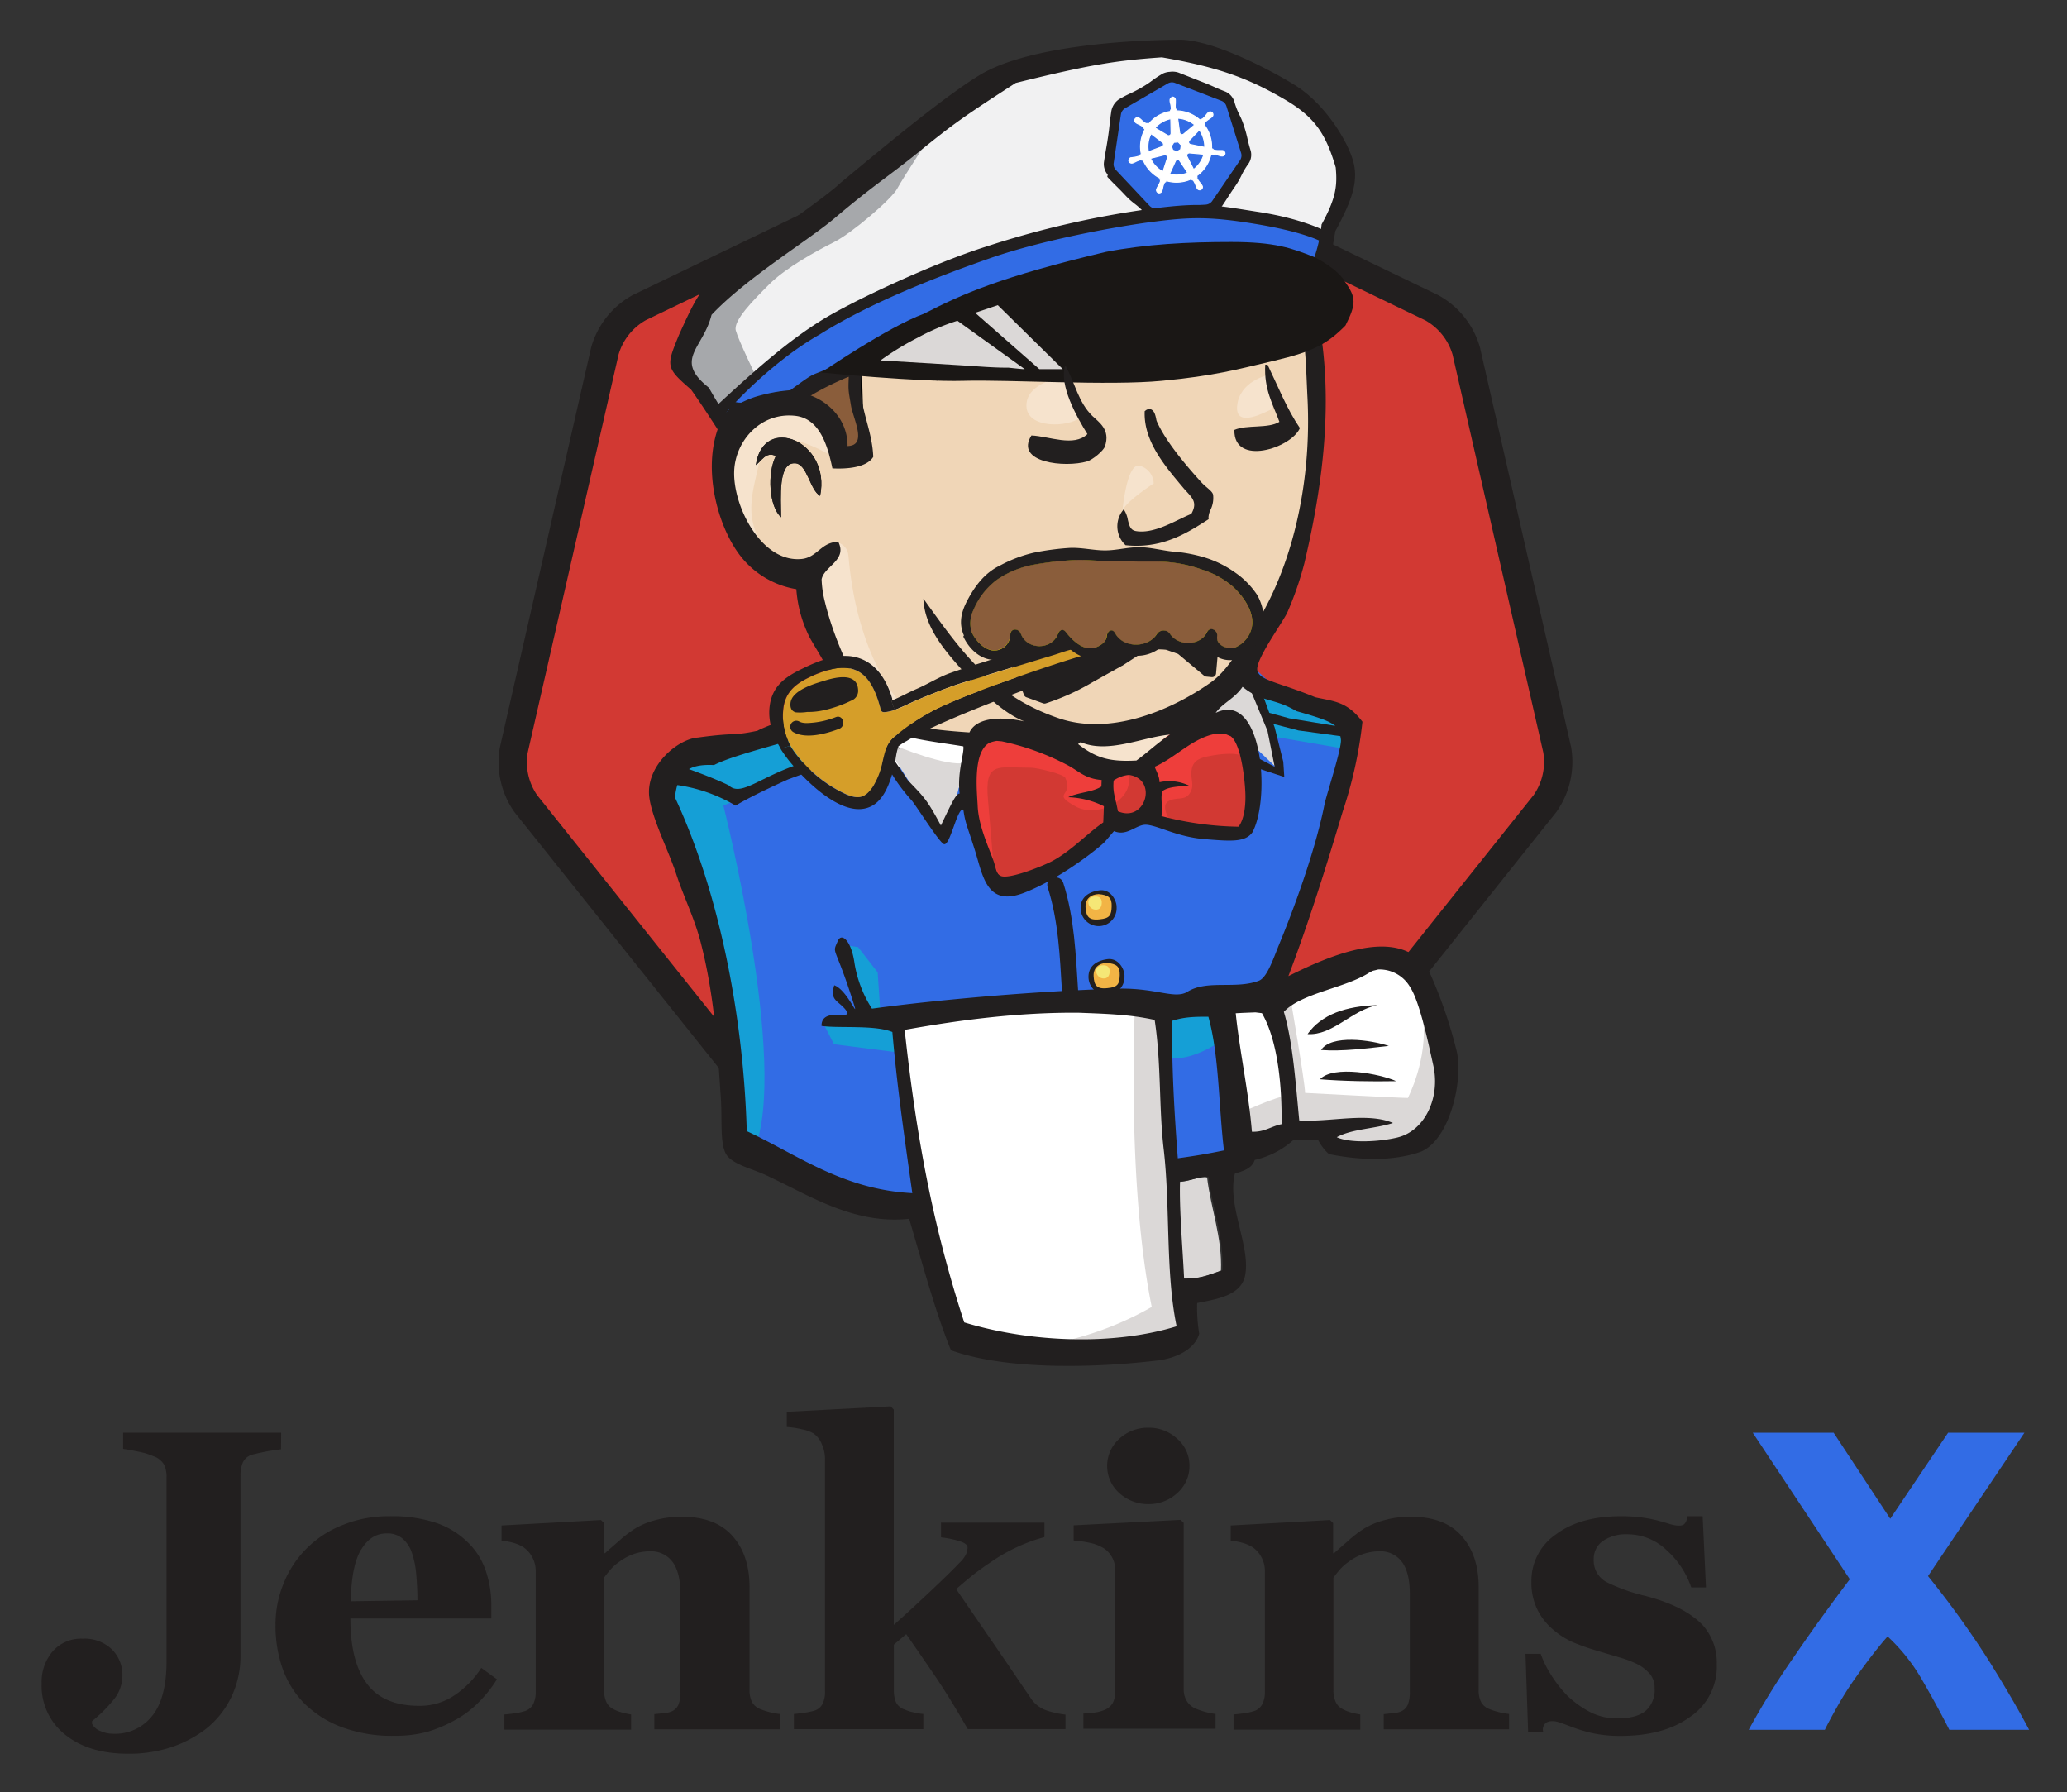 <svg xmlns="http://www.w3.org/2000/svg" role="img" viewBox="-10.33 -9.83 511.16 443.16"><rect x="-10.33" y="-9.83" width="511.16" height="443.16" fill="#333333" stroke="none"/><title>JenkinsX logo</title><defs><style>.cls-1{fill-opacity:0;stroke:#d23933;stroke-width:2.5px}.cls-12{fill:#d23933}.cls-10,.cls-5{fill:#326ce5}.cls-6{fill:#8a5d3b}.cls-7{fill:#dbd8d7}.cls-8{fill:#f6e3cd}.cls-9{fill:#159fd6}.cls-10{stroke:#326ce5}.cls-11{fill:#fff}.cls-13{fill:#ee3e3b}.cls-14{fill:#221f1f}.cls-17{fill:#f2b445}.cls-18{fill:#f5e776}</style></defs><path id="path90" d="M329.69 418.38l-.06 1.62c-2.21 1.45-5.77 1.43-8.2 2.65a21.06 21.06 0 0 1 8.82 2.23c-.05 1.34-.11 2.69-.16 4-4 2.77-7.74 6.89-12.5 9.49-2.26 1.23-10.16 4.39-12.56 3.83-1.35-.31-1.48-2-2-3.58-1.15-3.4-3.81-8.81-4-13.92-.3-6.46-1-17.28 6-15.95a62.39 62.39 0 0 1 16.49 6c2.6 1.53 4.14 3.32 8.17 3.63z" class="cls-1" transform="translate(-51.88 -209.05)"/><path fill="#d23933" stroke="#221f1f" stroke-width="7" d="M252.58 22.33a17.84 17.84 0 0 0-13.65 0l-91.17 43.9a17.88 17.88 0 0 0-8.51 10.72l-22.52 98.65a17.82 17.82 0 0 0 3 13.31l63.13 79.04a17.84 17.84 0 0 0 12.26 6h101.2a17.82 17.82 0 0 0 12.33-6l63.1-79.12a17.87 17.87 0 0 0 3-13.31l-22.48-98.57a17.88 17.88 0 0 0-8.51-10.68z"/><path id="path3565" fill="#f0d6b7" d="M354 258.41l5.38 8.61 6.62 12.09 1.67 30-5 25.83-9.17 22.92-8.75 12.08-6.25 6.67-16.67 2.5-22.49 2.5-14.59.41-14.17-.41-10.83-3.34-9.58-10.41-7.5-21.25L241 342l-10-3.33-5.83-9.58-4.17-13.73 4.58-12.09 10.84-3.75 8.75 4.17 4.17 9.17 5-.84 1.66-2.08-1.66-9.58-.34-12.09 1-6.79 1.5-.51 5-1.67c9.07-3 13.07-4.36 18.29-6.54l1-.41c2.92-1.24 4.7-2.08 10.42-4.81 13.21-6.32 19.44-8.47 26.57-8.47.46 0 1.4 0 2.92.1l5.21.26c3.4.16 6.2.27 8.92.34a109.46 109.46 0 0 0 13.92-.38 32.43 32.43 0 0 0 5.25-.98z" transform="translate(-51.88 -209.05)"/><path id="path3567" fill-opacity="0" stroke="#000" stroke-width="1.25" d="M302.12 49.36l5.38 8.61 6.62 12.09 1.67 30-5 25.83-9.17 22.92-8.75 12.08-6.25 6.67-16.67 2.5-22.49 2.5-14.59.41-14.17-.41-10.83-3.34-9.58-10.41-7.5-21.25-1.67-4.61-10-3.33-5.83-9.58-4.17-13.73 4.58-12.09 10.84-3.75 8.75 4.17 4.17 9.17 5-.84 1.66-2.08-1.66-9.58-.34-12.09 1-6.79 1.5-.51 5-1.67c9.07-3 13.07-4.36 18.29-6.54l1-.41c2.92-1.24 4.7-2.08 10.42-4.81 13.21-6.32 19.44-8.47 26.57-8.47.46 0 1.4 0 2.92.1l5.21.26c3.4.16 6.2.27 8.92.34a109.46 109.46 0 0 0 13.92-.38 32.43 32.43 0 0 0 5.25-.98z"/><path id="path30" d="M323.87 448.19l-59.58 2.5v10l5 35-2.5 2.92-41.67-14.17-2.91-5-4.21-47.08-9.54-28.36-2.09-6.66 33.34-22.92 10.41-4.17 9.17 11.25 7.92 7.09 9.17 2.91 4.16 1.25 5 21.67 3.75 4.58 9.59-3.33 13.91-9.37 8.22-4.48 7.45 43.85-4.59 2.5" class="cls-5" transform="translate(-51.88 -209.05)"/><path id="path3570" d="M254.36 281l-1.74 15.92 2.5 9.58-1.24 5-5 .84-4.17-9.17L236 299l-10.84 3.75-.64-5.45a15.2 15.2 0 0 0 6.38-.72c5.22-1.6 8.59-4.19 13.8-9.38l.49-.49.48-.47a43.65 43.65 0 0 1 3.74-3.46c1.59-.58 3.28-1.2 4.95-1.78z" class="cls-6" transform="translate(-51.88 -209.05)"/><path id="path3572" d="M229.07 297.07c.08 1 0 .07.64 2.79l-4.59 2.91-.64-5.45c2.6.17 1.07.17 4.59-.25z" class="cls-7" transform="translate(-51.88 -209.05)"/><path id="path38" d="M243 338.61l5.46-5.29a3.52 3.52 0 0 1 2.88 3.2c.41 2.92 1.66 29.17 19.58 43.34 1.63 1.29-13.34-2.09-13.34-2.09l-13.33-20.83" class="cls-8" transform="translate(-51.88 -209.05)"/><path id="path40" d="M319.08 326.05s1-12.63 4.37-11.66a4.68 4.68 0 0 1 3.4 4.37s-8.26 5.35-7.77 7.29" class="cls-8" transform="translate(-51.88 -209.05)"/><path id="path46" d="M247.21 311.94s-15.84-9.58-17.5-.41-5.42 15.83 2.5 25.41l-5.42-1.66-5-12.92-1.67-12.5 9.59-10 10.83.83 6.25 5 .42 6.25" class="cls-8" transform="translate(-51.88 -209.05)"/><path id="path3577" d="M256.24 280.38c-1 2.57-.37.85-1.52 5.25v-4.72l1.3-.44z" class="cls-8" transform="translate(-51.88 -209.05)"/><path id="path54" d="M259.29 381.52l-38.85 16.88s16.33 64.33 7.6 85.21l-5.83-2.08-.42-24.59L211 410.28l-4.59-12.92.94-9 43.46-13.08 8.52 6.2" class="cls-9" transform="translate(-51.88 -209.05)"/><path id="path56" d="M253.74 433.39l4.85 6.25.7 10.23-3.05.28S252 439.48 252 437.39a10.52 10.52 0 0 0-1.44-4.47" class="cls-9" transform="translate(-51.88 -209.05)"/><path id="path58" d="M263.46 452.78l-18.19-.31 2.52 4.94 15.67 2" class="cls-9" transform="translate(-51.88 -209.05)"/><path id="path60" d="M327.62 448.61l15.42-.42 3.75 38.34-15.79 2.08-3.34-40" class="cls-5" transform="translate(-51.88 -209.05)"/><path id="path62" d="M355.12 447.36s9.59-24.17 9.59-25.42 11.56-40.54 11.56-40.54l-22-14-3.73-3.4-10 10-4.71 21.25-14.83 6.59 5.82 46.09" class="cls-10" transform="translate(-51.88 -209.05)"/><path id="path64" d="M342.21 445.69l-14.59 2.92 2.09 11.67c5.41 2.5 14.58-4.17 14.58-4.17" class="cls-9" transform="translate(-51.88 -209.05)"/><path id="path66" d="M356.89 381.4l19.38 3.33-2-7.66-23.49-9.07 4 13.41" class="cls-9" transform="translate(-51.88 -209.05)"/><path id="path68" d="M277.92 530.7l-8.63-35-4.29-25.84-.71-19.17 39-2.08h24.29l-2.2 43.75 3.75 33.75-.42 6.25-31.67 2.5-19.16-4.16" class="cls-11" transform="translate(-51.88 -209.05)"/><path id="path70" d="M322.21 448.19s-2.09 43.34 4.16 74.17a79.55 79.55 0 0 1-30.83 10l35-1.25 4.17-2.5-5-68.33-1.25-14.59" class="cls-7" transform="translate(-51.88 -209.05)"/><path id="path72" d="M347.5 483.2l16.25-4.59 30.83-1.61 4.59-14.17-8.34-24.58-9.58-1.25-13.33 4.16-12.8 6.25-6.79-1.25-5.33 2.03" class="cls-11" transform="translate(-51.88 -209.05)"/><path id="path74" d="M347.21 474.86s10.83-5 12.5-4.58l-4.59-22.92 5.42-2.08s3.75 21.66 3.75 24.16c0 0 23.33 1.25 25.42 1.25 0 0 5-9.58 3.75-19.58l4.54 13.33.42 7.5-6.67 10-7.5 1.67-12.5-.42-4.17-5.41-14.58 2.08-4.58 1.67" class="cls-7" transform="translate(-51.88 -209.05)"/><path id="path80" d="M281.67 382.36l-11.55-1.25-10.83-3.34v3.75l4.15 7.21 17.81 6.13" class="cls-11" transform="translate(-51.88 -209.05)"/><path id="path82" d="M263 383.61s13 5.39 17.13 4.17l-4.69 19.62-7-11.67-6.65-10.45 1.25-1.67" class="cls-7" transform="translate(-51.88 -209.05)"/><path id="path84" d="M347.46 403.78a79.67 79.67 0 0 1-19-2.62c.38-2.3-.34-4.55.24-6.2 1.55-1.12 4.17-1.1 6.52-1.37a11.42 11.42 0 0 0-7.25-.82c-.05-1.59-.77-2.57-1.2-3.82 4-1.42 13.36-10.72 18.64-7.64 2.51 1.47 3.58 9.83 3.78 13.9.16 3.38-.31 6.78-1.68 8.57" class="cls-12" transform="translate(-51.88 -209.05)"/><path id="path86" d="M348 404.28a79.67 79.67 0 0 1-19-2.62c.38-2.3-.34-4.55.24-6.2 1.55-1.12 4.17-1.1 6.52-1.37a11.42 11.42 0 0 0-7.25-.82c-.05-1.59-.77-2.57-1.2-3.82 4-1.42 13.36-10.72 18.64-7.64 2.51 1.47 3.58 9.83 3.78 13.9.07 3.38-.4 6.78-1.73 8.57z" class="cls-1" transform="translate(-51.88 -209.05)"/><path id="path88" d="M313.65 392.22c0 .54 0 1.08-.07 1.62-2.2 1.45-5.77 1.43-8.19 2.65a21.14 21.14 0 0 1 8.82 2.23c-.06 1.34-.11 2.69-.16 4-4.05 2.77-7.74 6.89-12.51 9.49-2.25 1.23-10.16 4.39-12.55 3.83-1.36-.31-1.48-2-2-3.58-1.16-3.4-3.82-8.8-4.05-13.92-.29-6.45-.94-17.28 6-15.95a61.8 61.8 0 0 1 16.49 6c2.66 1.45 4.2 3.24 8.23 3.55" class="cls-12" transform="translate(-51.88 -209.05)"/><path id="path92" d="M317.67 399.93c-.62-3.52-1.34-4.52-1.06-7.59 9.38-6.26 11.14 10.74 1.06 7.59" class="cls-12" transform="translate(-51.88 -209.05)"/><path id="path94" d="M318.17 400.43c-.62-3.52-1.34-4.52-1.06-7.59 9.38-6.26 11.14 10.74 1.06 7.59z" class="cls-1" transform="translate(-51.88 -209.05)"/><path id="path96" d="M331.25 402.78s-2.92-4.17-.83-5.42 4.16 0 5.41-2.08 0-3.33.42-5.83 2.5-2.92 4.58-3.34 7.92-1.25 8.75.84l-2.5-7.5-5-1.67-15.83 9.22-.83 4.58v9.17" class="cls-13" transform="translate(-51.88 -209.05)"/><path id="path98" d="M287.5 416.53q-.75-9.75-1.62-19.49c-.88-9.7 2.33-8 10.74-8 1.28 0 7.91 1.53 8.38 2.5 2.27 4.64-3.8 3.61 2.62 7.11 5.41 2.95 15-1.79 12.8-8.36-1.23-1.46-6.39-.46-8.24-1.41l-9.76-5.07c-4.14-2.15-13.71-5.28-18.13-2.28-11.19 7.61.71 26.62 4.7 34.56" class="cls-13" transform="translate(-51.88 -209.05)"/><path id="path108" d="M244.36 321.83c-2.56-1.46-3.17-7.88-6.16-8.06-4.29-.26-3.51 8.33-3.49 13.35-3-2.67-3.47-10.92-1.3-15.15-2.47-1.21-3.57 1.34-4.94 2.23 1.76-12.78 18.7-5.93 15.89 7.63" class="cls-14" transform="translate(-51.88 -209.05)"/><path id="path118" d="M382.17 447.74c-6.45 1.29-11 7.56-17.27 7.16 3.46-4.88 9.51-6.93 17.27-7.16" class="cls-14" transform="translate(-51.88 -209.05)"/><path id="path120" d="M385 457.83c-5.25.56-11.43 1.41-16.76 1 2.53-3.85 12.25-2.52 16.76-1" class="cls-14" transform="translate(-51.88 -209.05)"/><path id="path122" d="M386.83 466.54c-5.9.12-13.25 0-18.86-.47 3.32-3.56 15-1.32 18.86.47" class="cls-14" transform="translate(-51.88 -209.05)"/><path id="path124" d="M340.06 490.35c.85 7.42 3.79 14.93 3.42 23.06-3.27 1.1-5.14 2.06-9.52 2.06-.31-6.91-1.23-17.46-1-24.05 2.16.15 5.33-1.53 7.06-1.07" class="cls-7" transform="translate(-51.88 -209.05)"/><path id="path126" d="M330.53 381c-3 1.93-4.73 5.66-7.58 7.72-6.31.32-16.87-2.37-21.51-6 .07-.29 5.87-1 5.88-1.33 6.77 3 21-3.06 27.82-3.67" class="cls-8" transform="translate(-51.88 -209.05)"/><path id="path3614" d="M279.78 272.07v.88l-.17 7-.4 3c-1.2 2.44-4.08 7.56-6 10.47l-.5-1.73c1.67-2.85 2.74-5.59 5.32-10.27v-8.6l1.26-.52z" transform="translate(-51.88 -209.05)"/><path id="path3616" d="M354.77 377.4l2.12 11.33-9.78-9.33-8.06-4.08 4.2-4.25 7.27-6z" class="cls-7" transform="translate(-51.88 -209.05)"/><path id="path3619" d="M229.16 297.56l.55 2.3-4.59 2.91-.47-4c2.1-.07 1.13.11 2.92-.44a8.51 8.51 0 0 0 1.59-.77z" class="cls-7" transform="translate(-51.88 -209.05)"/><path id="path3622" d="M244.36 321.83c-2.56-1.46-3.17-7.88-6.16-8.06-4.29-.26-3.51 8.33-3.49 13.35-3-2.67-3.47-10.92-1.3-15.15-2.47-1.21-3.57 1.34-4.94 2.23 1.76-12.78 18.7-5.93 15.89 7.63" class="cls-14" transform="translate(-51.88 -209.05)"/><path id="path3632" d="M256.6 381.4s-6.5 3-15.23 6.07c-11.4 3.2-16.4 9-19.6 5.93-4-2-11.67-4.67-11.67-4.67l-3.33 4.34a39.08 39.08 0 0 1 16.69 5.33c4.51-2.73 13.11-6.53 13.11-6.53l15.87-5.8 6.85-2.67z" class="cls-14" transform="translate(-51.88 -209.05)"/><path id="path3634" d="M360.36 376.82l12.91 2.12 1 2.46-11.62-1.58-7.88-2.05.13-2.45z" class="cls-14" transform="translate(-51.88 -209.05)"/><path id="path3636" d="M353.6 370.44l3.17 8.63 2.13 8.5.25 3.75-6.88-2.25-.25-2.75 4.75 2.5-1.77-8.88-4.5-10.87z" class="cls-14" transform="translate(-51.88 -209.05)"/><path id="path3650" fill="#f1f1f2" d="M259.29 272.32l-23.77 13.37-17 13.38-4.25-3.2-3.5-9.49 6.75-13.56L271 230.57l18.77-12.5 43.25-7.5 27.25 10.25 14.5 17.75-5.5 19-18.49-5.25-24.2.5-34.06 6.25z" transform="translate(-51.88 -209.05)"/><path id="path3652" d="M217.77 299.07l3.75 6.5 24.25-13.25L281 273.57l24.75-7.75 26.23-4.3 28.52 1.55 8.75 1.37v-7.12l-26-5.5-38 4.25-32.51 10.5-31.49 15.5-20 15z" class="cls-10" transform="translate(-51.88 -209.05)"/><path id="path3654" fill="#a6a8ab" d="M259.29 239.53l-28.43 24.31-13.09 7.75-7 14.79 2.8 7.49 5.94 6.87 9-8.47s-4.33-8.87-5-11.33 4.31-7.47 8.31-11.47 11.6-8.2 16-10.4 14.29-10.7 15.6-13.2 9.39-14.8 9.39-14.8z" transform="translate(-51.88 -209.05)"/><path id="path3661" d="M333.83 209.05c8.28.35 22 7.49 28.12 11.33 7.49 4.71 13.08 14.08 14.32 19s-.54 9.67-4.5 17c-1.33 7.75-2 11.33-2 11.33l-118.52 24.73s-8 3.23-12.55 6.93c-6.08-.05-12.18 4.45-12.18 4.45l-6.42 3.25s-4.66-7.34-7.66-11.53c-6.34-5.47-6.13-5.8-3-13.47 6-13.34 5.87-11.26 14-17.92s22.37-16.21 26-19.75c11.33-9.39 25.66-21.33 34.46-26.67 11.63-7.05 36.54-8.68 49.93-8.68zm-5 4.35c-11.06.78-17.27 1.67-36.1 6.33-12.86 8.3-15.36 10.06-24.33 17.34-6.83 5.53-11.16 8.22-20.34 16-6.64 5.63-21.86 14.79-30.55 24-2.07 8.37-9.49 11-.67 18 4 7 4 6.25 4 6.25a25.25 25.25 0 0 1 7.56-4 41.38 41.38 0 0 1 8.59-1.62c7.71-5.63 3.67-2.52 12.52-6.91s116.33-24 116.33-24a35.49 35.49 0 0 0 2.53-10.08c3.67-6.66 3.89-9.71 3.5-14.08-2.5-8.58-5.41-12.64-12.79-16.92-8.56-4.98-15.94-7.87-30.21-10.31z" class="cls-14" transform="translate(-51.88 -209.05)"/><path id="path3700" d="M315.31 436.39c2.88-.44 4.4 2.58 4.32 4.21a4.43 4.43 0 0 1-4.32 4.62 4.48 4.48 0 0 1-4.58-4.48c0-2.45 1.69-3.92 4.58-4.35z" class="cls-14" transform="translate(-51.88 -209.05)"/><path id="path3702" d="M312 440.6c-.13-2.08 1.31-3.25 3.24-3.3 2.39.21 3.29.86 3.22 3s-.41 3-3 3.23c-2.84.34-3.34-.86-3.46-2.93z" class="cls-17" transform="translate(-51.88 -209.05)"/><path id="path3704" d="M314.51 441.14a1.84 1.84 0 0 1-1.87-1.81c0-1 .73-1.44 1.76-1.44s1.56.49 1.56 1.49-.42 1.76-1.45 1.76z" class="cls-18" transform="translate(-51.88 -209.05)"/><path d="M349.91 250.1a114.6 114.6 0 0 0-6.3-18.58c-6.34-13.55-25.22-5.05-35.33 0 4.9-12.9 9.12-26.28 13.45-40.75a106.18 106.18 0 0 0 4.87-22.15c-3.83-5-6.83-5-11.67-6.06-9-3.73-13.81-4.09-14.33-6.65s6-11.43 7.38-14.23a80.22 80.22 0 0 0 4.25-12.24c5.94-25.08 8.37-51.05-.73-75.75a4.5 4.5 0 0 1-2 .83h.16l-.9.29c-1.95.49-1.23.44-2.13.49a3 3 0 0 1-.54 1.16l-.28.37a46.28 46.28 0 0 1 3.79 8.06c3 6 2.95 14.76 3.4 23.6 1.11 21.43-3.92 43.55-14.69 59-2.88 4.14-5.3 8.66-9.35 11.51-9.76 6.85-24.59 13.07-37.3 8.81-16.78-5.64-24.41-16.82-33.64-29.63.25 7 5.2 12.81 10.08 18.19 4.26 4.69 9.39 10 14.91 12.18-4.61-1.08-11.68-1.42-13.6 2.71-10.74-.71-20.73-1.81-25.81-9.09-4-5.74-8.07-15.5-9.9-23.05a26 26 0 0 1-.85-5.69c.6-3.27 6.42-4.71 4.13-9.28-4.23 0-5.18 3.85-9.06 4.23-10.05 1-17.14-13.32-16.68-21.95.38-7.35 6.59-14.38 15.08-13.45 6 .66 8 7.21 9.2 13 3.46.18 8.46-.15 10.1-2.85-.24-6.59-3.3-11.87-3.09-17.92a47.17 47.17 0 0 1 1-7.4 6.38 6.38 0 0 1-1.23.32 4 4 0 0 1-2.24-.23c-.12.94-.33 1.88-.37 2.83-.3 6.52-.32 5.18.48 10.05.86 3.74 3.84 9.55-.91 9.68.12-10.65-13.09-17.4-23-11.14V89l-.5.23a8 8 0 0 1-1.26.39c-1.38.17-3.44.3-4.52-.9a6.63 6.63 0 0 1 0 2.51c-.25 1.26-2 2.87-2.3 3.69-4.36 10.39-.86 24.06 4.18 31.45a22.06 22.06 0 0 0 14.74 9.47 31.25 31.25 0 0 0 3.06 11.45c1.16 2.55 7.91 12 6.31 15.21-.8 1.65-16.62 6.94-19 8.35-6.36 1.34-5 .34-14.7 1.67-5 .33-13.16 7.13-12 15 .78 5.31 4.86 13.33 6.59 18.65 1.87 5.74 4.55 11 6.09 17 3.42 13.28 4.13 25.79 5 38.77.32 5.07-.22 10.45 1.1 13.26s6.4 3.82 10 5.51c10.51 4.86 21.66 12.29 35.45 10.81 3.29 11.05 6.4 22.82 10.34 32.5 14.14 5.08 36.46 4.29 51.16 2.52 4.46-.54 9.18-2.74 10.23-6.62a39.31 39.31 0 0 1-.51-7.57c4.59-.95 10.85-1.74 11.86-6.82 1.42-7.14-4.51-17.36-2.53-25.18 2.66-.87 5.5-1.54 5.08-5.74 4.48-2.33 9.8-2.86 15.48-2.64a12 12 0 0 0 2.7 3.55c7.95 1.6 15.66 1.73 22.26-.42 7.48-2.44 11.05-17.73 9.34-25zm-56.06-78c2.52 1.46 3.59 9.83 3.78 13.9.16 3.37-.3 6.78-1.68 8.57a79.14 79.14 0 0 1-19.05-2.62c.38-2.29-.33-4.54.24-6.19 1.56-1.13 4.17-1.11 6.53-1.37a11.36 11.36 0 0 0-7.25-.82c-.06-1.59-.77-2.58-1.2-3.82 5.3-2.33 9.39-7.2 15.29-8.2 2.68.17 1.61-.15 3.34.59zm-37 1.53c6.76 3 15.36-1.23 22.19-1.84-3 1.94-5.49 4.36-8.34 6.42-6.32.32-9.77-.43-14.41-4.06.07-.2.54-.12.55-.48zm9.27 17.12c-.62-3.51-1.33-4.52-1.05-7.59a7.64 7.64 0 0 1 3.82-1.39c7.23 1.04 4.07 11.94-2.77 8.98zm-31.89-16.87a8.29 8.29 0 0 1 1.94-.53l1.22.11a62.39 62.39 0 0 1 16.49 6c2.66 1.45 4.19 3.25 8.22 3.56l-.06 1.61c-2.21 1.45-5.77 1.43-8.19 2.65a21.36 21.36 0 0 1 8.81 2.23c-.05 1.35-.1 2.7-.16 4-4 2.77-7.74 6.9-12.5 9.5-2.26 1.22-10.16 4.39-12.56 3.83-1.35-.32-1.47-2-2-3.59-1.15-3.39-3.81-8.8-4-13.91-.18-3.64-1.22-13.12 2.83-15.46zm-25.63-3.61c3.53 2.45 14.11 3.53 19.3 4.44.27 1.66-1.55 6.43-.92 11.68-.91-.05-2.11 2.63-4.63 7.88-3.37-6.25-4-6.88-8.25-11.25-4.21-6.63-7.98-10.2-5.46-12.75zm19.52 146.86c-7.67-23.49-11.85-45.79-14.73-72.32 14.2-2.56 28.58-4.35 43-4.24 6.3.25 12.64.39 18.82 1.78 1.67 10.85 1 21.55 2.26 32.19 1.62 14.15.41 30.29 3.17 43.55-15.03 4.66-35.52 4.21-52.52-.96zm63.88-12.9c-3.26 1.1-5.14 2.07-9.51 2.06-.31-6.9-1.24-17.46-1-24 2.18-.06 4.18-1 6.34-1.16l.71.08c.86 7.38 3.8 14.9 3.43 23.02zm-11.06-27.67c-.87-11.41-1.54-22.65-1.38-34 3.1-1 5.83-1 8.94-1 2.69 9.71 2.53 22.07 3.85 33.05-4.1.85-7.07 1.34-11.44 1.95zm2.4-41.17c-3.4 2-8.09-1.27-18.58-.72-18 .49-42.87 2.63-59.46 4.89a29.32 29.32 0 0 1-4.37-11.61c-.83-5.32-3.17-7.21-4.05-5.17-1.55 3.61-.85.35 4.05 16 1 3.34-1.79-3.86-4.95-5-1.24 3.9 1.15 3.77 3 6.3s-6.18-1.12-6.15 3.75c4 .64 13.21-.31 17.52 1.51 1.13 13.23 2.95 25.78 4.93 39.84-17.17-.89-28.29-9.43-40.94-15.34-.79-28-6.71-58.81-17.76-82.51.67-6 3-8.34 9.67-8 5.68-3 22.86-6.64 33-10.63 1.05-.41 5.94 6.08 7.07 6.89 3.44 4.4 3.69 6.78 8.94 12.65 1.62 2.13 6.63 10.07 7.8 10.63 1.54.73 3.34-9.22 4.85-8.5.45 3.31 1 4.16 2.81 9.9 2 6.34 2.89 14.14 12 10.72s19.16-11.54 20.19-12.71 1.48-1.76 2.25-2.61c3.37 1.41 5.57-1.85 8.16-1.57 3 .32 7.59 3 14.17 3.54s10.17.83 11.92-1.72c4.53-8.55 2.45-35.09-9.11-29.49 1.62-2.37 4.68-3.52 6.65-6.44 4.88 3.93 7.65 2.65 13.32 6 9.5 2.71 10.49 3.33 11 7 .28 2.06-3.6 13.76-4.06 16.07-2 10.12-6.65 23.49-11 34.09-1.6 3.86-3.12 8.68-5.22 9.51-5.79 2.18-12.78-.32-17.68 2.73zm23.28 32.73c-2.57.49-4.23 2-7.36 1.87-.79-9.75-3.05-20-4-29.29 2.66-.14 1-.06 4.87-.22l1.61.2c4.1 7.09 4.99 18.88 4.85 27.44zm28.74 3.27c-4.74 1.15-12 1.45-15.11-.05 3.8-2.07 9.5-2.08 13.9-3.51-6.3-2.71-15.61-.15-23.18-.63-.91-9.34-1.6-19.47-3.81-26.85 4.41-4.69 15.08-5.82 21.14-9.7 1.15-.62.45-.31 2.17-.77a8.71 8.71 0 0 1 7.94 4.4c2.33 3.52 4.5 13.87 5.72 19.37 1.79 8.19-2.3 16.16-8.8 17.74z" class="cls-14"/><path d="M248.76 209.56c2.66 8.32 3 17 3.53 25.65.17 2.56 4.17 2.58 4 0-.59-9-.91-18.06-3.67-26.72-.78-2.44-4.64-1.4-3.86 1.07z" class="cls-14"/><path id="path3700-2" d="M313.36 419.37c2.88-.43 4.4 2.59 4.32 4.22a4.42 4.42 0 0 1-4.32 4.61 4.47 4.47 0 0 1-4.58-4.47c0-2.45 1.69-3.93 4.58-4.36z" class="cls-14" data-name="path3700" transform="translate(-51.88 -209.05)"/><path id="path3702-2" d="M310 423.58c-.14-2.07 1.31-3.24 3.24-3.29 2.39.21 3.29.85 3.22 3s-.41 3-3 3.24c-2.8.32-3.3-.87-3.46-2.95z" class="cls-17" data-name="path3702" transform="translate(-51.88 -209.05)"/><path id="path3704-2" d="M312.56 424.13a1.84 1.84 0 0 1-1.87-1.81c0-1 .73-1.44 1.76-1.44s1.56.49 1.56 1.49-.42 1.76-1.45 1.76z" class="cls-18" data-name="path3704" transform="translate(-51.88 -209.05)"/><path id="path42" d="M355 292s-6.87 1.45-7.5 7.5 7.5 1.25 8.75.83" class="cls-8" transform="translate(-51.88 -209.05)"/><path id="path44" d="M304.55 292.42s-9.17 1.25-9.17 7.08 10.42 5.42 13.34 2.92" class="cls-8" transform="translate(-51.88 -209.05)"/><path id="path102" d="M354.47 289.39h.54c2.57 5.33 4.79 11 8 15.68-2.17 5-16.42 9.52-16.2.45 3.08-1.35 8.4-.27 11.13-2-1.58-4.34-3.86-8-3.5-14.17" class="cls-14" transform="translate(-51.88 -209.05)"/><path id="path3663" fill="#1a1715" d="M244.67 291.32s23.85 2.38 35.13 2.06 36 1.25 49.07 0 18.3-2.74 27.9-5 13-4.13 17.5-8.67c2.67-5.25 2.67-6.91 0-10.66-1.75-3.25-7.15-6.05-7.9-6.35-5.4-2.12-9.48-3.65-20.35-3.65s-21 .53-31 2.45c-26 6.18-35.26 10.3-45 15.3-8.94 3.27-25.35 14.52-25.35 14.52z" transform="translate(-51.88 -209.05)"/><path id="path3667" d="M278.32 278.53a54.05 54.05 0 0 0-9.75 4.14 71.34 71.34 0 0 0-9.28 5.66l19 1.15c5.39.32 8.37.65 12.71.65 4.4.49 3.94.34 3.94.34z" class="cls-7" transform="translate(-51.88 -209.05)"/><path id="path3669" d="M282.7 276.56l15.87 13.93h5.8l-16.07-15.82z" class="cls-7" transform="translate(-51.88 -209.05)"/><path id="path104" d="M305 289.53c2.43 4.47 3.22 9.16 6.68 12.53 1.56 1.52 4.59 3.37 3.09 7.59-.35 1-2.92 3.22-4.4 3.66-5.41 1.6-18 .33-13.75-6.42 4.48.21 10.49 2.91 13.84-.34-2.57-4.11-7.15-12.23-5.46-17" class="cls-14" transform="translate(-51.88 -209.05)"/><path d="M289.66 112.46c-.14-.57-.77-1.11-1.56-1.79a15.38 15.38 0 0 1-1.24-1.14c-3.95-4.32-9.11-10.47-11.16-15.29a2.93 2.93 0 0 1-.11-.48c-.18-.86-.43-2-1.26-2.36a1.42 1.42 0 0 0-1.39.29l-.2.15v.24c-.19 7 4.71 12.91 8.64 17.63l.71.84c.33.41.67.78 1 1.14 1.61 1.74 2.68 2.91 1.18 5.55-.87.34-1.86.82-2.9 1.32-3.24 1.57-7.28 3.52-10.78 2.92-1.32-.23-1.62-1.18-2-2.74a7 7 0 0 0-.65-2l-.38-.65-.45.6a6.37 6.37 0 0 0 .82 8.2l.12.1h.16a24.13 24.13 0 0 0 2.51.13c7.6 0 13.08-3.53 17.58-6.41l.27-.18-.05-.32a5 5 0 0 1 .48-1.93 6.68 6.68 0 0 0 .66-3.82z" class="cls-14"/><path id="path4067" d="M311.76 367.88l7.26-4.05h.05l5.42-3.52a.81.81 0 0 1 .33-.14 15.21 15.21 0 0 1 4.94-.31 1.09 1.09 0 0 1 .26.05l2.67.92a1.17 1.17 0 0 1 .31.17l6.32 5.29a1 1 0 0 0 .53.22l1.35.13a1 1 0 0 0 1.07-.88l.4-4.49a.94.94 0 0 1 .13-.4l3.45-6a1 1 0 0 0-.74-1.45l-5.18-.52h-.2l-8.06.83H332l-9.15-.09h-.07a215.26 215.26 0 0 1-24.2.67 85.9 85.9 0 0 0-9.44.73 1 1 0 0 0-.54.24l-.7.63a1 1 0 0 0-.11 1.32l1.55 2a1.49 1.49 0 0 1 .14.24 54 54 0 0 0 3.47 6.84l.06.13 1.77 4.6a1 1 0 0 0 .57.57l4.19 1.52a1 1 0 0 0 .63 0 57.2 57.2 0 0 0 11.59-5.25z" class="cls-14" transform="translate(-51.88 -209.05)"/><g id="_Group_" data-name="&lt;Group&gt;"><path d="M315.59 358.41c1 1.83.69 2.77-.68 4.15-.07.06-39.09 13.44-49.16 19.88a11.61 11.61 0 0 0-2.05 1.33v.15c-.63 1.6-.68 3.74-1.15 5.42-.92 3.29-2.24 7.54-5.52 9.21-6.74 3.45-16.22-6.26-20-10.81a33.6 33.6 0 0 1-2.48-3.43l2.43-.68c.18.3.36.59.56.88a32.45 32.45 0 0 0 13.11 11.05c3 1.28 4.73 1.08 6.71-1.89a18.9 18.9 0 0 0 2.36-6.13c.56-2.27.89-4.24 2.57-5.84a50 50 0 0 1 8.95-6.21c7.78-4.55 38.6-14.8 41.43-15.05.55 0 .59.21 0-.9-.85-.93-2.67-.6-4.66-.17l-1.77.47c-1.48.4-2.92.93-4.38 1.37-2.91.89-21.62 6.5-24.49 7.54q-4.74 1.71-9.37 3.69c-1.58.68-3.45 1.68-5.24 2.29l-.83-2.26c2.06-.77 4.38-2.11 6.22-2.88 2.81-1.2 5.42-2.89 8.29-3.93 5.39-1.94 26.85-8.57 32.48-9.71 2.66-.52 5.24-.23 6.67 2.46z" class="cls-14" transform="translate(-51.88 -209.05)"/><path fill="#d59e29" d="M312.75 359.54c.58 1.11.54.89 0 .9-2.83.25-33.65 10.5-41.43 15.05a50 50 0 0 0-8.95 6.21c-1.68 1.6-2 3.57-2.57 5.84a18.9 18.9 0 0 1-2.36 6.13c-2 3-3.74 3.17-6.71 1.89a32.45 32.45 0 0 1-13.11-11.05c-.2-.29-.38-.58-.56-.88a15.21 15.21 0 0 1-1.83-8.66c.33-4.3 2.79-6.49 6.29-8.18a26.74 26.74 0 0 1 5.78-2.12c7.76-1.74 10.41 3.67 12.07 10 .23.85.95.68 1.73.55a9.9 9.9 0 0 0 1.75-.47c1.79-.61 3.66-1.61 5.24-2.29q4.62-2 9.37-3.69c2.87-1 21.58-6.65 24.49-7.54 1.46-.44 2.9-1 4.38-1.37l1.77-.47c1.98-.45 3.8-.78 4.65.15z" transform="translate(-51.88 -209.05)"/><path d="M263.87 384.3l.14-.07c-.18.24-.52.48-.14.07zM262 372.47l.83 2.26a9.9 9.9 0 0 1-1.75.47c-.78.13-1.5.3-1.73-.55-1.66-6.31-4.31-11.72-12.07-10a26.74 26.74 0 0 0-5.78 2.12c-3.5 1.69-6 3.88-6.29 8.18a15.21 15.21 0 0 0 1.83 8.66l-2.43.68c-2-3.25-3.27-6.91-2.68-10.8.74-4.83 4-7 8.15-9 3.88-1.89 8.74-3.88 13.11-2.78 5 1.24 7.66 5.7 9 10.24.06.29-.3.56-.19.52z" class="cls-14" transform="translate(-51.88 -209.05)"/></g><path d="M185.79 171.14c3.14 1.87 8.29.41 11.4-.77 1.79-.68 1-3.58-.8-2.9a21.08 21.08 0 0 1-5.43 1.35c-1.09.1-2.66.32-3.66-.27a1.5 1.5 0 0 0-1.51 2.59zm7.72-11.44c1.49-.43 3.13-1.23 4.67-1a4.75 4.75 0 0 1 2 .62 2.8 2.8 0 0 1 .62 2.08c-.11.94-1.52 1.17-2.39 1.54-3.26 1.38-6.63 2.58-10.14 2.11-.48-.07-1.4.49-1.77.18s-.24-1.44 0-1.86c3.16-2.42 4.32-2.9 7.01-3.67z" class="cls-14"/><path d="M193.8 160.79c1.35-.43 3.33-1.43 4.75-.91 2 .75.47 1.38-.47 1.95a17.43 17.43 0 0 1-8.27 2.16 10.56 10.56 0 0 0-2.46 0c0-.07 1.36-.9 1.59-1.05a17.6 17.6 0 0 1 4.86-2.19 1.13 1.13 0 0 0-.59-2.17c-2.52.74-7.73 2.36-8.05 5.4-.12 1.08.18 2 1.27 2.31a12 12 0 0 0 2.86-.09 17.61 17.61 0 0 0 3.9-.38 30.51 30.51 0 0 0 6.94-2.4 2.59 2.59 0 0 0 1.74-2.75c-.29-4.52-6-2.94-8.66-2.09-1.38.48-.79 2.65.59 2.21zM298.96 27.43c-.93-3-.68-3.06-1.62-6s-1.41-2.84-2.34-5.82a4 4 0 0 0-2.24-2.77c-2.94-1.13-2.87-1.29-5.81-2.42l-5.83-2.3a4.64 4.64 0 0 0-2.16-.19 4.67 4.67 0 0 0-1.7.42c-2.73 1.57-2.55 1.87-5.27 3.45s-2.86 1.34-5.58 2.91a4.46 4.46 0 0 0-1.95 3.2c-.46 3.09-.33 3.11-.79 6.2s-.55 3.07-1 6.16a4 4 0 0 0 .91 3.05c.09.11-.15.5-.05.6 2.14 2.29 2.23 2.2 4.38 4.49s2.5 1.94 4.65 4.22a4.09 4.09 0 0 0 2.81 1.69c.1 0 .19-.5.3-.51 3.14-.24 3.15-.09 6.29-.34s3.17.2 6.31 0a4.67 4.67 0 0 0 3.32-1.92c1.76-2.59 1.69-2.64 3.46-5.22s1.4-2.84 3.17-5.43a3.91 3.91 0 0 0 .74-3.47zm-7.46 6.45c-1.76 2.57-1.91 2.49-3.66 5-3.1.24-3.11.32-6.23.56s-3.14.24-6.28.48c0 0 .14-.07.12-.09-2.15-2.29-2.4-2-4.55-4.33s-2-2.47-4.11-4.75c0 0-.18.11-.18.07.46-3.09.34-3.11.8-6.2s.55-3.07 1-6.16v-.24c2.73-1.57 2.94-1.19 5.67-2.76s2.66-1.68 5.31-3.2c2.49 1.89 3 1.16 5.92 2.29s3 1.05 5.9 2.18c.05 0 .41-.19.42-.15.94 3 .65 3.07 1.58 6.06s.69 3.05 1.62 6c0 0 .43.12.43.15-1.75 2.67-1.99 2.5-3.76 5.09z" class="cls-14"/><path d="M279.24 10.54a2.32 2.32 0 0 0-.79.27l-10.58 6.14a2.14 2.14 0 0 0-1 1.51l-1.79 12a2 2 0 0 0 .41 1.57 1 1 0 0 0 .13.16l8.34 8.87a2.14 2.14 0 0 0 1.71.65l12.2-.95a2.1 2.1 0 0 0 1.58-.91l6.87-10.05a2.09 2.09 0 0 0 .27-1.8l-3.63-11.58a2.09 2.09 0 0 0-1.25-1.33l-11.4-4.39a2.17 2.17 0 0 0-1.07-.16z" class="cls-5"/><path id="path3059" fill="#fff" stroke="#fff" stroke-width=".25" d="M279.64 14.22a.72.72 0 0 0-.62.8h0v.17a4.27 4.27 0 0 0 .14.64 6.82 6.82 0 0 1 .17 1.22.77.77 0 0 1-.19.37v.29a8.68 8.68 0 0 0-5.43 3.15l-.26-.15a.58.58 0 0 1-.41 0 7 7 0 0 1-1-.75 4.11 4.11 0 0 0-.48-.44l-.16-.11a.79.79 0 0 0-.48-.14.65.65 0 0 0-.52.28.73.73 0 0 0 .24 1h0l.15.1a5.35 5.35 0 0 0 .59.29 6.74 6.74 0 0 1 1.06.63.85.85 0 0 1 .17.38l.23.18a8.74 8.74 0 0 0-.91 6.21l-.28.11a.88.88 0 0 1-.26.31 6.36 6.36 0 0 1-1.2.3 5.13 5.13 0 0 0-.65.1h-.18 0a.72.72 0 0 0-.51.87.73.73 0 0 0 .91.43h0l.18-.05c.22-.08.38-.19.59-.28a5.8 5.8 0 0 1 1.15-.44.76.76 0 0 1 .4.1l.29-.07a8.83 8.83 0 0 0 4.29 4.57l-.1.31a.73.73 0 0 1 .09.38 7.48 7.48 0 0 1-.53 1.14 5.24 5.24 0 0 0-.32.57c0 .06-.05.14-.08.19a.72.72 0 0 0 .37.94.7.7 0 0 0 .9-.45h0c0-.06.06-.13.07-.18a5.35 5.35 0 0 0 .15-.64 4.89 4.89 0 0 1 .43-1.26.59.59 0 0 1 .28-.16l.13-.29a8.84 8.84 0 0 0 5.12 0 8.54 8.54 0 0 0 1.13-.44l.17.25a.54.54 0 0 1 .36.18 6.25 6.25 0 0 1 .55 1.1c.09.21.14.4.25.61 0 0 .07.11.1.17a.68.68 0 1 0 1.17-.68l-.1-.17a5.47 5.47 0 0 0-.4-.52 6.33 6.33 0 0 1-.69-1 .56.56 0 0 1 0-.41s-.09-.19-.13-.26a8.83 8.83 0 0 0 3.52-5.22h.29a.58.58 0 0 1 .37-.17 6.46 6.46 0 0 1 1.21.26c.22.06.39.14.63.19h.17a.7.7 0 0 0 .83-.56.72.72 0 0 0-.63-.78h-.2a4.85 4.85 0 0 0-.66 0 6.38 6.38 0 0 1-1.23-.11.7.7 0 0 1-.31-.27l-.28-.06a8.8 8.8 0 0 0-1.89-6l.23-.24a.55.55 0 0 1 .09-.39 6.32 6.32 0 0 1 1-.78 5.82 5.82 0 0 0 .53-.38l.14-.13a.68.68 0 1 0-.92-1l-.14.13a4.82 4.82 0 0 0-.41.51 6.71 6.71 0 0 1-.85.89.73.73 0 0 1-.41.08l-.24.21a8.88 8.88 0 0 0-5.84-2.28v-.3a.55.55 0 0 1-.25-.33 6.14 6.14 0 0 1 0-1.23v-.65a1.23 1.23 0 0 0 0-.19.71.71 0 0 0-.73-.7zm-.44 5.32l.07 3.56h0a.6.6 0 0 1-.55.62.56.56 0 0 1-.36-.09h0l-3.07-1.84a7 7 0 0 1 3.22-2.09 4.35 4.35 0 0 1 .69-.16zm1.7-.14a7.11 7.11 0 0 1 4.21 1.64l-2.74 2.28h0a.61.61 0 0 1-.83-.05.56.56 0 0 1-.15-.34h0zm-6.58 3.82l2.84 2.17h0a.6.6 0 0 1 .14.82.63.63 0 0 1-.29.23h0l-3.33 1.25a7 7 0 0 1 .64-4.47zm11.95-.93a7.26 7.26 0 0 1 1 2.06 7.1 7.1 0 0 1 .32 2.26l-3.5-.72h0a.6.6 0 0 1-.48-.68.57.57 0 0 1 .16-.33h0l2.46-2.57zm-6.31 3.07l1.09-.09.74.79-.16 1.08-.94.55-1-.4-.33-1zm3.71 2.62h.15l3.57.32a7 7 0 0 1-2.55 3.77l-1.62-3.2h0a.59.59 0 0 1 .23-.79.65.65 0 0 1 .22-.08zm-5.92.48a.59.59 0 0 1 .61.42.59.59 0 0 1 0 .37h0l-1.1 3.38a7.1 7.1 0 0 1-3.09-3.31l3.45-.86h.12zm3.07 1.2a.55.55 0 0 1 .28 0 .56.56 0 0 1 .29.23h0l2 3-.68.25a7 7 0 0 1-3.83.1l1.47-3.25h0a.58.58 0 0 1 .47-.33z"/><path id="path3665" d="M369.27 256.32l-.75 2.75s-3.93-2.36-15.89-4.38-16.88-1.8-26.05-.62-27.39 4.51-40.36 9.05-29.42 10.92-42 18.82c-12.85 7.28-24.63 20.58-24.13 20.83s-2.26-.86-2.26-2.36c11.5-10.75 19.19-17.22 26.87-22s27.66-14.09 40.59-18.18a228.94 228.94 0 0 1 41.26-9.44c12.74-1.65 15.58-.81 26.33.85s16.39 4.68 16.39 4.68z" class="cls-14" transform="translate(-51.88 -209.05)"/><path fill="#fff100" d="M235.53 152.04a3.56 3.56 0 0 1-.8-.08c-2.71-.53-4.78-3.07-5.72-5.09a8.23 8.23 0 0 1 .41-6.21 19 19 0 0 1 6.19-8 24.45 24.45 0 0 1 9.69-3.91 78 78 0 0 1 10.17-1.13h1.25c1 0 2 .06 3 .11s1.94.11 2.9.11h1.5c1.3 0 2.61.06 3.88.11.93 0 1.85.08 2.77.09h3.92c1.12 0 2.43 0 3.76.12a34.05 34.05 0 0 1 8.8 1.93 22.34 22.34 0 0 1 8 4.42c1.67 1.54 6.92 7 4.51 12.46a8 8 0 0 1-4.31 4.26 4.42 4.42 0 0 1-1.4.22 5 5 0 0 1-3.65-1.5 3.12 3.12 0 0 1-.74-2.55.55.55 0 0 0-.13-.43.51.51 0 0 0-.31-.18c-.09 0-.17.17-.2.22a6 6 0 0 1-5.51 3.2 6.33 6.33 0 0 1-5.51-2.93.77.77 0 0 0-.56-.17.93.93 0 0 0-.73.26 7.07 7.07 0 0 1-6.14 3.27 6.64 6.64 0 0 1-6-3.29.76.76 0 0 0-.1-.15.87.87 0 0 0-.11.39c-.19 2.33-2.88 3.95-5.18 3.95a4.47 4.47 0 0 1-.75-.06c-2-.4-4-1.84-6-4.42l-.07-.07a.86.86 0 0 0-.13.24 6 6 0 0 1-11.07 0 .53.53 0 0 0-.48-.38.22.22 0 0 0-.12 0 .46.46 0 0 0-.05.27 4.54 4.54 0 0 1-1.35 3.31 5.21 5.21 0 0 1-3.63 1.61z"/><path d="M294.56 135.23c2.91 2.69 6.08 7.23 4.27 11.32a7 7 0 0 1-3.72 3.72c-1.63.56-4.81-.33-4.47-2.74.21-1.45-1.76-2.57-2.53-1-1.66 3.43-7.23 3.53-9.27.19a2 2 0 0 0-3 .09c-2.19 3.69-8.35 3.74-10.4 0-.72-1.33-2-.69-2.08.64-.16 2-3 3.32-4.75 3-2.2-.43-4.09-2.37-5.41-4-.73-.93-1.59-.44-1.92.44-1.53 4.08-7.68 4.07-9.19 0-.53-1.43-2.65-1.41-2.59.3a4 4 0 0 1-4.58 3.76c-2.24-.44-4.09-2.58-5-4.54a7.4 7.4 0 0 1 .44-5.41 17.89 17.89 0 0 1 5.83-7.52 23.58 23.58 0 0 1 9.3-3.75 78 78 0 0 1 10-1.11c2.53-.14 5.09.24 7.65.18s5.07.14 7.61.19 5.1-.08 7.62.12a33.23 33.23 0 0 1 8.55 1.88 21.39 21.39 0 0 1 7.64 4.24z" class="cls-6"/><path d="M298.83 146.55c1.81-4.09-1.36-8.63-4.27-11.32a21.39 21.39 0 0 0-7.61-4.21 33.23 33.23 0 0 0-8.55-1.88c-2.52-.2-5.06-.07-7.62-.12s-5.07-.25-7.61-.19-5.12-.32-7.65-.18a78 78 0 0 0-10 1.11 23.58 23.58 0 0 0-9.3 3.75 17.89 17.89 0 0 0-5.83 7.52 7.4 7.4 0 0 0-.44 5.41c.92 2 2.77 4.1 5 4.54a4 4 0 0 0 4.58-3.82c-.06-1.71 2.06-1.73 2.59-.3 1.51 4.08 7.66 4.09 9.19 0 .33-.88 1.19-1.37 1.92-.44 1.32 1.68 3.21 3.62 5.41 4 1.74.33 4.59-1 4.75-3 .11-1.33 1.36-2 2.08-.64 2.05 3.73 8.21 3.68 10.4 0a2 2 0 0 1 3-.09c2 3.34 7.61 3.24 9.27-.19.77-1.6 2.74-.48 2.53 1-.34 2.41 2.84 3.3 4.47 2.74a7 7 0 0 0 3.69-3.69zm1.72-9.3a12.77 12.77 0 0 1 1.58 7.89c-.44 3.66-3.41 7.4-7.08 8.14a6.61 6.61 0 0 1-6.71-2.83c-3.08 2.51-8 1.95-11-.76a9.25 9.25 0 0 1-6.22 2.62 9 9 0 0 1-6.29-2 6.42 6.42 0 0 1-4.83 2.56c-2.85.25-5.33-1.64-7.26-3.63a7.53 7.53 0 0 1-6.06 3.19 7.16 7.16 0 0 1-5.33-1.93 6.73 6.73 0 0 1-5.46 2.83c-3.67.11-6.53-2.65-8-5.77 0-.07.16-.21.14-.28s0-.11-.06-.16c-1.22-2.92-.58-5.62.84-8.35 1.92-3.7 4.41-7 8.21-8.8a33.68 33.68 0 0 1 8.28-3.14 65.42 65.42 0 0 1 8.84-1.18c3-.15 6 .64 8.9.61 2.71 0 5.49-.79 8.29-.79s5.51.77 8.25 1.07a36.56 36.56 0 0 1 8.09 1.5 25.8 25.8 0 0 1 7.16 3.5 20.63 20.63 0 0 1 5.72 5.71z" class="cls-14"/><path d="M471.73 417.87q-3.11-6.13-6.79-12.44a45.07 45.07 0 0 0-8.47-10.64q-1.49 1.63-3.76 4.56c-1.52 1.94-3 4-4.55 6.19s-2.94 4.46-4.26 6.8-2.3 4.19-2.95 5.53h-18.83a191.18 191.18 0 0 1 11-17.77q6.23-9.15 14-19.46l-24-36.23h20l14 21.27 14.31-21.27h18.87l-23.84 35.45a224.57 224.57 0 0 1 15.44 21.54q6.06 9.79 9.56 16.47z" class="cls-5"/><path d="M59.2 344.41H20.12v4c.94.12 2.17.36 3.63.65a17.7 17.7 0 0 1 3.76 1.12 4.92 4.92 0 0 1 2.76 2.17 7 7 0 0 1 .58 3.11v45.49c0 6-1.17 10.5-3.52 13.44a11.63 11.63 0 0 1-9.74 4.45 7.69 7.69 0 0 1-3.16-.7 3.77 3.77 0 0 1-2-1.76v-.65a35.4 35.4 0 0 0 5.22-5.16 9.38 9.38 0 0 0 2.29-6.1 8.85 8.85 0 0 0-2.63-6.52 9.71 9.71 0 0 0-7.19-2.61 9.29 9.29 0 0 0-7.45 3.16 11.61 11.61 0 0 0-2.7 7.93 15.37 15.37 0 0 0 5.93 12.73c3.93 3.11 9.09 4.63 15.55 4.63a33.74 33.74 0 0 0 10.44-1.58 29.32 29.32 0 0 0 8.86-4.69 22.49 22.49 0 0 0 6.16-7.81 23.59 23.59 0 0 0 2.23-10.21v-44.47a8.22 8.22 0 0 1 .59-3.29 3.68 3.68 0 0 1 2.7-2c1.17-.3 2.28-.53 3.22-.71s2.17-.35 3.52-.53zm42.92 64.89a15.24 15.24 0 0 1-8.75 2.64c-5.92 0-10.27-1.82-13-5.51s-4.05-9-4.05-16.08h34.85V387a26.48 26.48 0 0 0-1.35-8.39 17.73 17.73 0 0 0-4.28-6.92 20.6 20.6 0 0 0-7.69-4.87A34 34 0 0 0 86 365.06a29.87 29.87 0 0 0-11.88 2.29 25.63 25.63 0 0 0-14.38 14.49 26.87 26.87 0 0 0-1.94 10.11 32.15 32.15 0 0 0 1.76 10.8 23.59 23.59 0 0 0 5.39 8.62 26.5 26.5 0 0 0 9.16 5.81 35.65 35.65 0 0 0 13.2 2.17 30.86 30.86 0 0 0 8.1-1 34.34 34.34 0 0 0 7-3 25.16 25.16 0 0 0 5.81-4.46 31.77 31.77 0 0 0 4.34-5.51l-3.87-2.82a23.27 23.27 0 0 1-6.57 6.74zM79 373.3q2.37-4 6.33-4a5.86 5.86 0 0 1 3.82 1.23 8 8 0 0 1 2.4 3.64 22.51 22.51 0 0 1 1.06 5.34c.18 2.17.29 4.28.29 6.33l-16.48.24c.09-5.88.97-10.13 2.56-12.81zm98.73 39.46a3.85 3.85 0 0 1-2.11-1.81 6.3 6.3 0 0 1-.59-3V382.6q0-7.92-4.23-12.67c-2.81-3.17-7-4.75-12.61-4.75a23.86 23.86 0 0 0-6.57.88 18.74 18.74 0 0 0-5 2.11 29.21 29.21 0 0 0-3.81 2.93c-1.41 1.24-2.59 2.23-3.52 3.11h-.24v-7.45l-.76-.76-24.59 1.35v3.75a16.67 16.67 0 0 1 3.11.59 9.7 9.7 0 0 1 2.35 1.06 6.93 6.93 0 0 1 2.17 2.52 7.05 7.05 0 0 1 .82 3.17v30a6.64 6.64 0 0 1-.64 3.11 3.61 3.61 0 0 1-2.29 1.76 14.51 14.51 0 0 1-2.23.47c-.88.12-1.7.23-2.58.29v3.76h31.33v-3.76a19.87 19.87 0 0 1-2.41-.53 9.38 9.38 0 0 1-2.05-.82 3.68 3.68 0 0 1-1.7-1.82 7.21 7.21 0 0 1-.53-3v-27.64c.41-.59.94-1.24 1.53-1.94a12.26 12.26 0 0 1 2.4-2.11 13.26 13.26 0 0 1 3.46-1.82 12 12 0 0 1 3.88-.65 6.59 6.59 0 0 1 5.69 2.64q1.93 2.64 1.93 7.93v24.11a8.45 8.45 0 0 1-.47 3.17 3.2 3.2 0 0 1-1.52 1.64 5.72 5.72 0 0 1-2.11.53c-.88.06-1.7.18-2.35.23v3.76h31v-3.8a16.17 16.17 0 0 1-2.76-.52 16.4 16.4 0 0 1-2-.67zm95.93-69.59a10.37 10.37 0 0 0-7.22 2.76 9 9 0 0 0 0 13.38 10.58 10.58 0 0 0 7.22 2.76 10.32 10.32 0 0 0 7.16-2.76 8.81 8.81 0 0 0 3-6.69 8.72 8.72 0 0 0-3-6.69 10.22 10.22 0 0 0-7.16-2.76zm84.38 69.59a3.87 3.87 0 0 1-2.12-1.81 6.43 6.43 0 0 1-.58-3V382.6q0-7.92-4.23-12.67c-2.81-3.17-7-4.75-12.61-4.75a24 24 0 0 0-6.58.88 18.81 18.81 0 0 0-5 2.11 28.6 28.6 0 0 0-3.82 2.93c-1.4 1.24-2.58 2.23-3.52 3.11h-.23v-7.45l-.76-.76-24.57 1.35v3.75a16.67 16.67 0 0 1 3.11.59 9.7 9.7 0 0 1 2.35 1.06 6.93 6.93 0 0 1 2.17 2.52 7.05 7.05 0 0 1 .82 3.17v30a6.51 6.51 0 0 1-.65 3.11 3.59 3.59 0 0 1-2.28 1.76 14.51 14.51 0 0 1-2.23.47c-.88.12-1.7.23-2.59.29v3.76h31.34v-3.76a19.08 19.08 0 0 1-2.41-.53 9.38 9.38 0 0 1-2-.82 3.68 3.68 0 0 1-1.7-1.82 7.06 7.06 0 0 1-.53-3v-27.64c.41-.59.94-1.24 1.52-1.94a12.65 12.65 0 0 1 2.41-2.11 13.1 13.1 0 0 1 3.46-1.82 12 12 0 0 1 3.87-.65 6.61 6.61 0 0 1 5.7 2.64q1.94 2.64 1.93 7.93v24.11a8.45 8.45 0 0 1-.47 3.17 3.2 3.2 0 0 1-1.52 1.64 5.78 5.78 0 0 1-2.12.53c-.88.06-1.7.18-2.34.23v3.76h31v-3.8a16.17 16.17 0 0 1-2.76-.52 15.84 15.84 0 0 1-2.06-.67zm51.86-21.59c-1.17-1.11-.94-.82-.41-.35-2.87-2.52-7.21-4.58-13.08-6.1a43.78 43.78 0 0 1-9.27-3.29 6 6 0 0 1-3.35-5.69 5.39 5.39 0 0 1 2.29-4.58 10.22 10.22 0 0 1 6.22-1.64 14 14 0 0 1 9.45 3.87 21.87 21.87 0 0 1 6.16 9.27h3.64l-.82-17.6h-3.94v.06a2.07 2.07 0 0 1-.82 2.05c-1.17.59-3.52-.23-3.52-.23-1-.3-2.11-.65-3.34-.94a36.13 36.13 0 0 0-8.63-.94c-6.63 0-12 1.47-16 4.46a13.92 13.92 0 0 0-6.1 11.73 15 15 0 0 0 1.41 6.75 15.23 15.23 0 0 0 3.7 4.87 20.3 20.3 0 0 0 5.16 3.35 59.65 59.65 0 0 0 6 2.11l5.93 1.76a24 24 0 0 1 4.4 1.76 10.28 10.28 0 0 1 2.82 2.35 5.37 5.37 0 0 1 1.05 3.4 6.82 6.82 0 0 1-2.28 5.63c-1.53 1.23-3.88 1.82-7 1.82a14.52 14.52 0 0 1-6.69-1.58 25 25 0 0 1-5.51-3.93 30.23 30.23 0 0 1-4.11-5.23 25 25 0 0 1-2.58-5.22h-3.76l.47 14 .18 5.23h3.7v-.06a2.08 2.08 0 0 1 .88-2.23c1.64-.76 3.28.06 4.93.64 1.05.41 2.17.83 3.46 1.24.53.17 1.05.29 1.58.47a32.35 32.35 0 0 0 8.22 1c7.1 0 12.9-1.52 17.25-4.69a15 15 0 0 0 6.63-13.09 13.81 13.81 0 0 0-3.93-10.09c.55.54.83.83-.39-.34zm-161.47 21.89a7.59 7.59 0 0 1-4-3.23c-3.17-4.64-6.1-9-9-13.2l-9.31-13.56c1.76-1.52 3.29-2.81 4.58-3.81s2.7-2 4.11-2.93a42.66 42.66 0 0 1 13.14-6.11v-3.58h-25.57v3.64a24.31 24.31 0 0 1 4.93 1.06c1.11.41 1.64.88 1.64 1.52a8.78 8.78 0 0 1-.18 1.12 6.93 6.93 0 0 1-1.87 2.64c-1.88 2-4.46 4.46-7.63 7.45s-6 5.57-8.57 7.86v-53.22l-.76-.82-25.7 1.35V343a20.55 20.55 0 0 1 3.58.53 9.6 9.6 0 0 1 2.93 1 5.77 5.77 0 0 1 2.17 2.76 8.87 8.87 0 0 1 .77 3.52v57.5a6.68 6.68 0 0 1-.59 3.11 3.32 3.32 0 0 1-2.23 1.76 17 17 0 0 1-2.29.47c-.88.12-1.7.24-2.58.29v3.76h32v-3.75a16.32 16.32 0 0 1-2.47-.41 10.43 10.43 0 0 1-2.17-.7 3.62 3.62 0 0 1-2.11-1.76 7.72 7.72 0 0 1-.53-3V396.8l3.05-2.58c2.17 3.11 4.52 6.51 7 10.15s5.23 8.1 8.22 13.32h24.17v-3.58a23.14 23.14 0 0 1-4.73-1.05zm36.97-.41a4.72 4.72 0 0 1-2.23-1.88 5.46 5.46 0 0 1-.77-3.05v-41l-.76-.76-26.46 1.35v3.75a28.37 28.37 0 0 1 4.57.71 10.76 10.76 0 0 1 2.82 1.17 6.32 6.32 0 0 1 2.88 5.34v30a5.88 5.88 0 0 1-.65 3.05 4.34 4.34 0 0 1-2.35 1.76 10.15 10.15 0 0 1-2.23.53c-.88.06-1.76.18-2.64.24v3.75h32.69v-3.66a18.27 18.27 0 0 1-2.59-.52 22.32 22.32 0 0 1-2.28-.78z" class="cls-14"/></svg>
